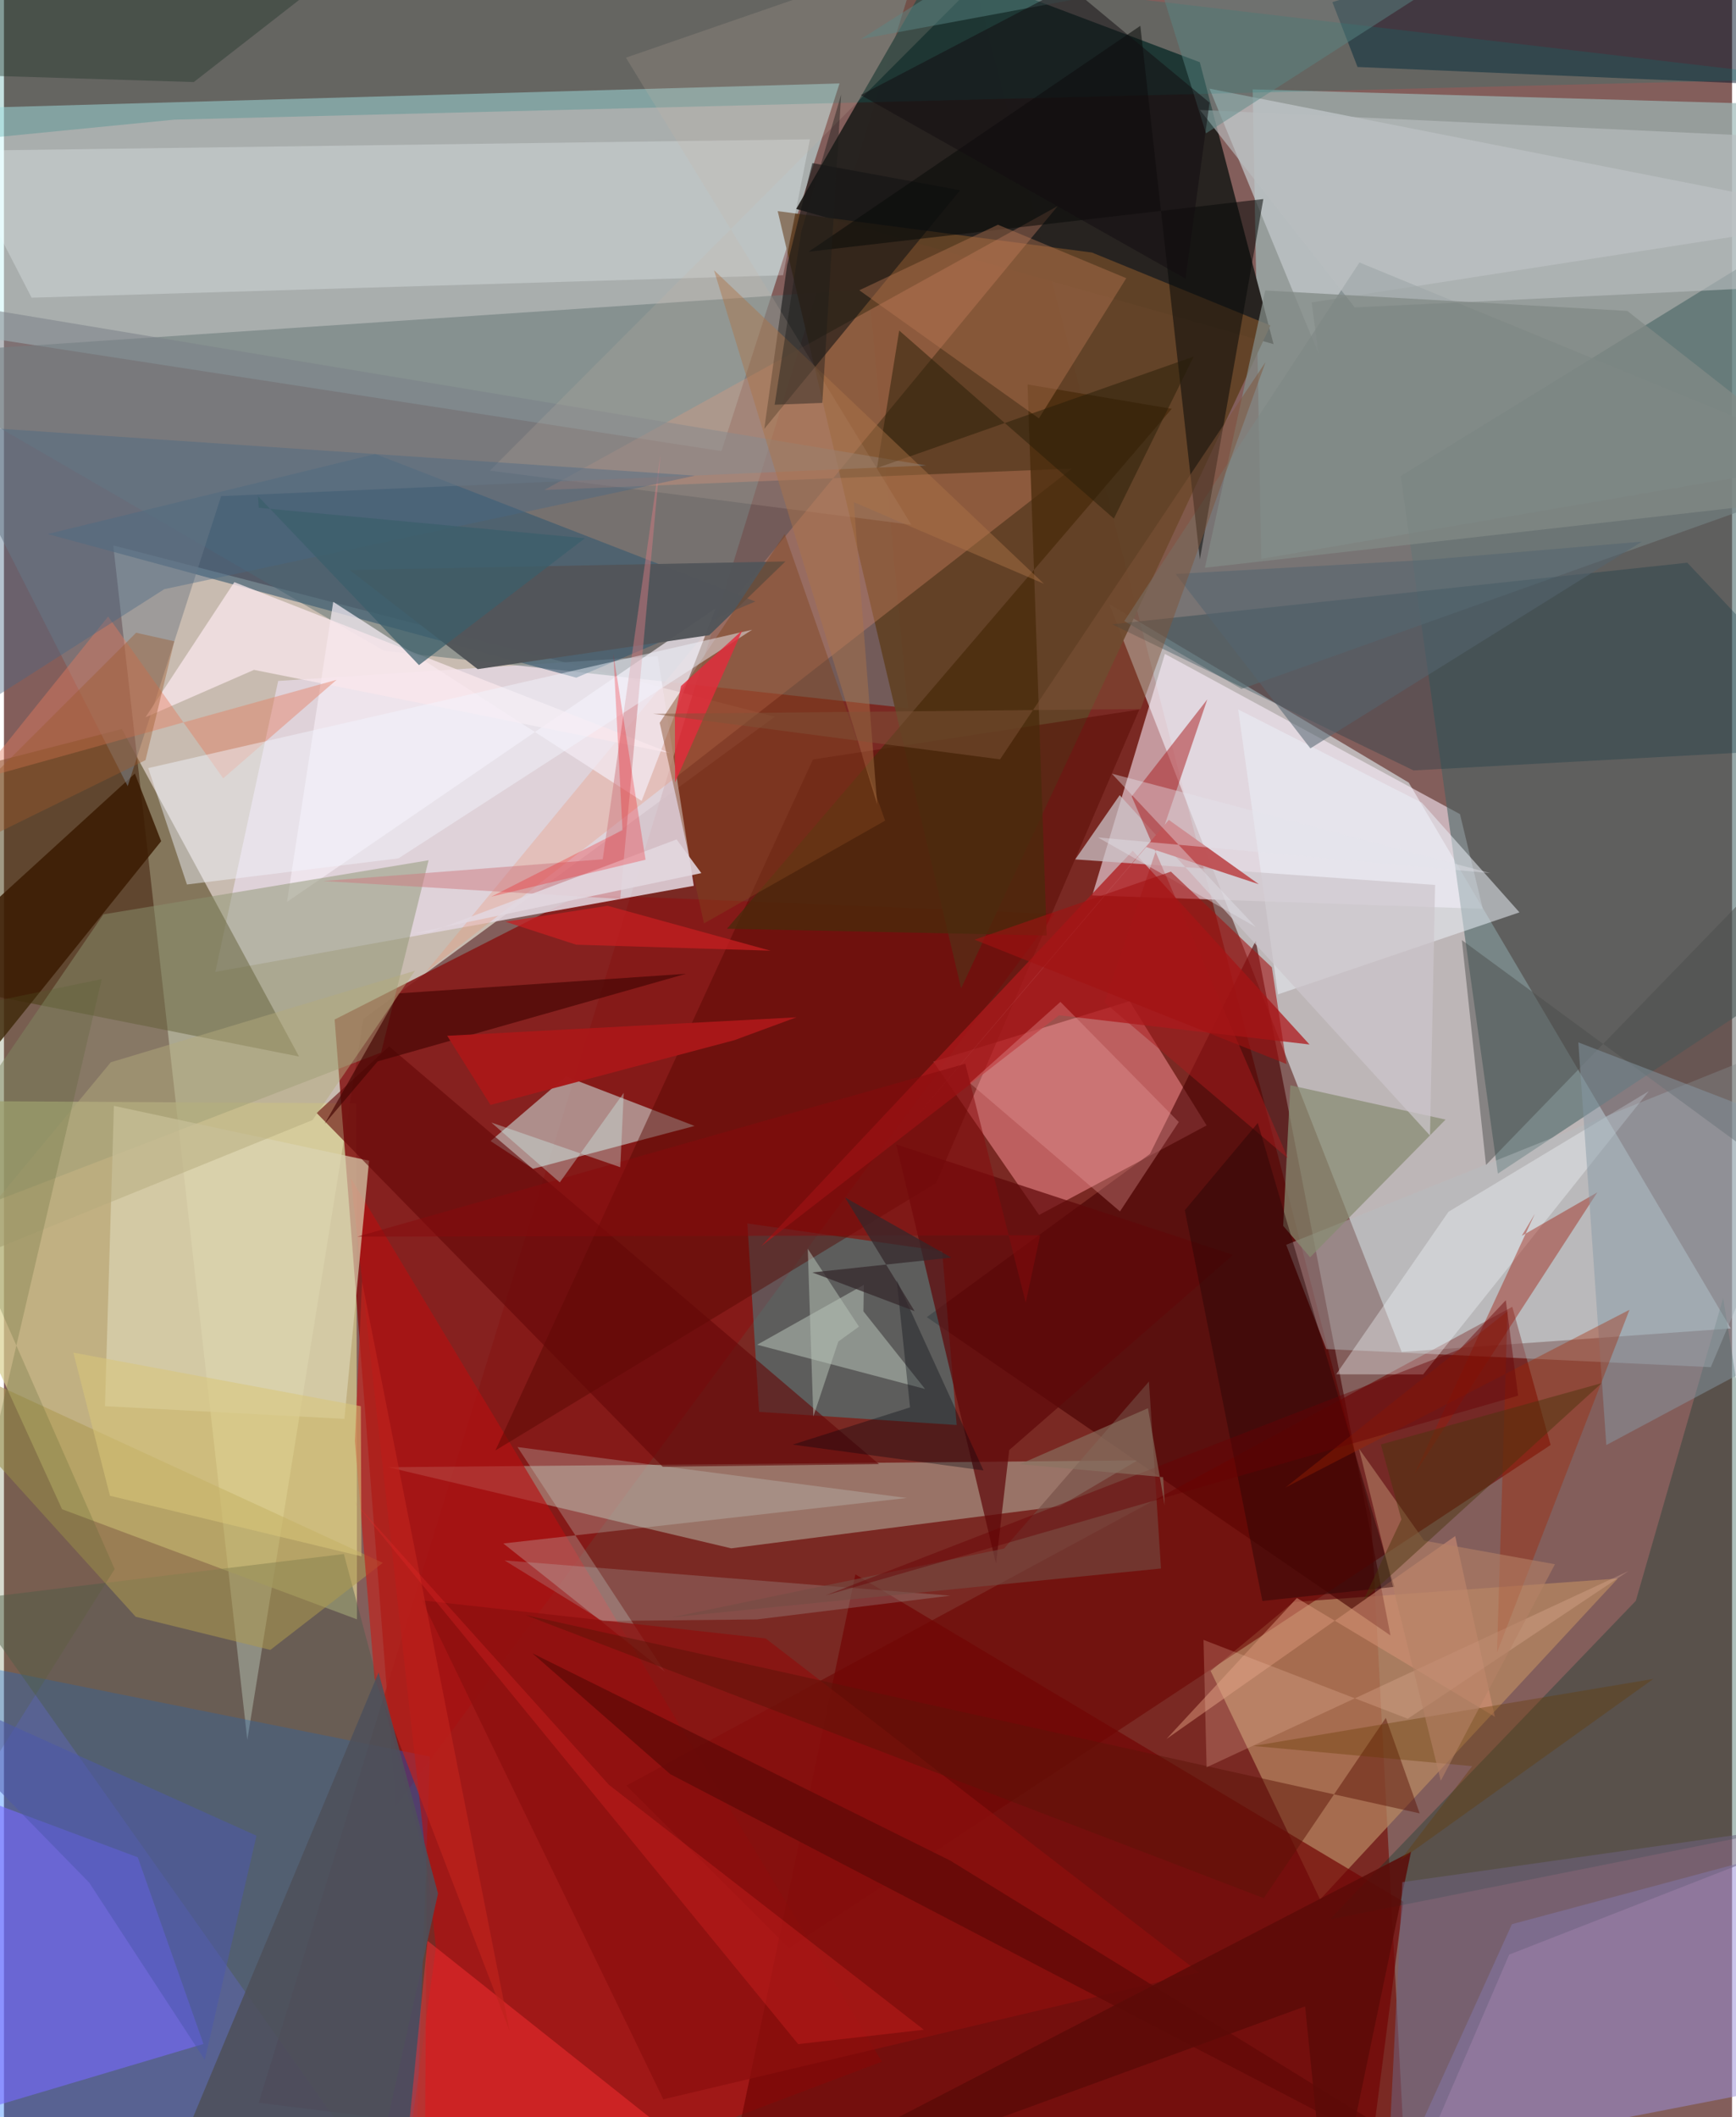 <svg xmlns="http://www.w3.org/2000/svg" width="228" height="278" viewBox="0 0 836 1024"><path fill="#835e5b" d="M0 0h836v1024H0z"/><path fill="#cdc1b5" fill-opacity=".937" d="M173.884 492.86l199.004-146.204-320.01-82.865 64.85 577.752z"/><path fill="#781e17" fill-opacity=".816" d="M455.839-62L123.196 1017.062 679.878 1086l-18.534-352.918z"/><path fill="#e5f3f8" fill-opacity=".588" d="M534.63 292.075l144.954 86.428 155.838 264.033L676.18 653.9z"/><path fill="#ccf5f8" fill-opacity=".525" d="M-62 155.116l409.114 63.071 57.104-177.826-457.964 12.95z"/><path fill="#9eb9b8" fill-opacity=".698" d="M604.098 43.222l279.167 7.958L898 220.725l-289.749 49.576z"/><path fill="#dad292" fill-opacity=".71" d="M170.495 533.633l.284 249.595L28.095 729.95-62 532.31z"/><path fill="#272320" fill-opacity=".992" d="M451.67-17.762l126.842 47.855 35.693 136.351L383.27 101.06z"/><path fill="#871817" fill-opacity=".875" d="M278.901 432.69l-118.93 60.428 29.65 380.615 318.59-431.758z"/><path fill="#0369ff" fill-opacity=".333" d="M206.037 849.6L-62 795.671-24.316 1086l223.611-43.629z"/><path fill="#e2d6de" fill-opacity=".875" d="M132.662 329.355l-30.394 140.71 231.461-41.634-17.46-111.048z"/><path fill="#fff3ff" fill-opacity=".553" d="M561.629 316.27l142.757 77.499 11.037 45.792-188.94-6.462z"/><path fill="#6e7e7e" fill-opacity=".6" d="M-62 172.178l480.371-32.256 18.928 202.59-253.391-27.698z"/><path fill="#416160" fill-opacity=".553" d="M878.043 105.605L898 451.78 722.703 567.655 675.745 230.25z"/><path fill="#c4d6c5" fill-opacity=".424" d="M548.37 706.333l-362.498 3.31 165.962 39.235 158.936-20.36z"/><path fill="#3a2d00" fill-opacity=".482" d="M-39.946 377.658l96.992-25.05 85.714 158.398-152.667-30.29z"/><path fill="#f78d93" fill-opacity=".537" d="M544.534 484.232l37.283 60.097-81.053 43.309-51.179-74.16z"/><path fill="#b98a62" fill-opacity=".698" d="M780.748 763.47L636.702 918.713l-52.946-110.544 40.09-33.33z"/><path fill="#624226" fill-opacity=".953" d="M612.682 157.428l-86.308-35.278-152.057-20.026 88.731 375.912z"/><path fill="#998ed6" fill-opacity=".522" d="M893.347 1003.105l-28.8-108.665-135.043 36.22L677.65 1045z"/><path fill="#460100" fill-opacity=".604" d="M554.391 558.125l51.166-103.067 65.207 335.962-224.308-153.974z"/><path fill="#cad9d6" fill-opacity=".588" d="M255.882 565.308l-20.473-13.424 36.483-31.226 62.218 23.92z"/><path fill="#19dce5" fill-opacity=".294" d="M460.907 689.24l-7.027-84.113-94.239-13.376 5.671 91.12z"/><path fill="#b60f10" fill-opacity=".631" d="M167.76 569.765l41.229 372.187L189.354 1086l235.365-88.865z"/><path fill="#6d0400" fill-opacity=".584" d="M729.683 632.071L301.152 863.603l78.551 78.653 368.538-243.378z"/><path fill="#c2c8ca" fill-opacity=".725" d="M632.608 146.28L898 104.917 583.22 42.874l52.737 128.197z"/><path fill="#720504" fill-opacity=".698" d="M676.977 919.789l-265.07-158.325L343.808 1086h311.714z"/><path fill="#776aff" fill-opacity=".6" d="M-62 850.946l43.9 171.743 114.618-34.105-31.79-90.267z"/><path fill="#011328" fill-opacity=".498" d="M642.654 1.03l12.177 31.367 215.612 9.157L848.454-62z"/><path fill="#ec9573" fill-opacity=".306" d="M261.367 237.01l248.4-137.35-305.778 370.568 312.704-243.61z"/><path fill="#385970" fill-opacity=".62" d="M276.886 327.763l86.606-36.841-183.829-71.32-158.503 38.69z"/><path fill="#f3ebf4" fill-opacity=".722" d="M136.946 436.184L344.352 294.12l-35.857 93.243-149.202-96.269z"/><path fill="#03382b" fill-opacity=".318" d="M831.705 627.758l40.425 254.624-230.786 46.03L789.45 774.255z"/><path fill="#8c9470" fill-opacity=".482" d="M48.125 442.253L-62 603.177l244.46-94.118 22.971-92.986z"/><path fill="#4c5c4c" fill-opacity=".463" d="M164.449 751.623L-17.4 773.62 203.347 1086l1.264-183.37z"/><path fill="#540800" fill-opacity=".451" d="M450.96 572.187l98.275-228.986-157.87 24.125L237.76 701.53z"/><path fill="#b7bec0" fill-opacity=".431" d="M639.695 652.489l186.023 8.759L898 490.495l-277.684 111.57z"/><path fill="#dbd4b3" fill-opacity=".694" d="M164.715 686.258l11.923-124.876-123.451-26.52-4.318 145.257z"/><path fill="#007e79" fill-opacity=".227" d="M82.47 57.865L-45.386 70.441 24.981-62 875.15 38z"/><path fill="#f4faff" fill-opacity=".267" d="M13.379 143.988l363.547-10.86 12.988-65.75-413.131 5.585z"/><path fill="#738182" fill-opacity=".655" d="M598.683 333.207L898 226.517l-242.254-99.56-113.759 173.438z"/><path fill="#ae191c" fill-opacity=".745" d="M366.221 602.845L510.4 491.055l121.192 14.133-85.516-93.739z"/><path fill="#0c3340" fill-opacity=".298" d="M681.921 372.628L536.086 301.94l278.26-29.775L898 360.869z"/><path fill="#141413" fill-opacity=".588" d="M462.569 92.01l-94.75 115.425 11.07-79.311 12.195-49.248z"/><path fill="#eaf0f7" fill-opacity=".529" d="M733.154 441.28l-116.852 39.674-19.216-137.819 88.885 45.125z"/><path fill="#3b1c02" fill-opacity=".851" d="M76.055 406.862L-62 578.568l9.012-98.26L63.337 374.14z"/><path fill="#7c8189" fill-opacity=".545" d="M59.856 380.231L-62 140.581l508.206 84.551-341.14 14.82z"/><path fill="#cad8cb" fill-opacity=".439" d="M415.986 621.432l-.194 12.825 29.806 37.543-81.216-21.398z"/><path fill="#cad4cc" fill-opacity=".286" d="M248.439 699.894l188.327 24.631-195.175 21.999 78.192 62.157z"/><path fill="#f8feff" fill-opacity=".349" d="M644.493 664.702l54.325-78.606 96.93-58.345-109.206 137.022z"/><path fill="#9d1a0b" fill-opacity=".416" d="M682.388 712.956L740.61 587.06l-6.32 10.667 36.54-21.025z"/><path fill="#fae7ec" fill-opacity=".749" d="M120.966 323.989L68.455 346.95l43-65.38 211.139 82.768z"/><path fill="#ae9a4f" fill-opacity=".549" d="M128.861 798.008l54.449-42.11L-62 642.925l125.724 139.05z"/><path fill="#090a09" fill-opacity=".537" d="M389.293 121.746l219.963-25.482-30.71 174.266-28.802-258.04z"/><path fill="#fe3134" fill-opacity=".467" d="M190.178 1086l285.515-57.025-150.608 5.214-120.186-95.508z"/><path fill="#878b71" fill-opacity=".718" d="M618.857 592.905l3.464-67.985 75.095 16.585-65.535 66.59z"/><path fill="#630707" fill-opacity=".604" d="M186.343 506.09l236.982 202.06-104.61 1.274-167.465-171.13z"/><path fill="#4c4d4c" fill-opacity=".482" d="M869.626 405.787l-152.66 157.67-11.668-108.76L898 596.253z"/><path fill="#492b0b" fill-opacity=".757" d="M349.79 449.187L564.93 197.73l-69.755-11.794 9.276 266.53z"/><path fill="#8c0f0e" fill-opacity=".741" d="M318.971 1015.363L202.155 774.017l166.325 18.437 209.637 161.563z"/><path fill="#b87753" fill-opacity=".412" d="M480.867 108.695l-67.083 31.701 86.895 61.955 42.262-67.795z"/><path fill="#ccc6cb" fill-opacity=".718" d="M692.35 428.017l-2.471 121.2-150.12-164.62-21.515 31.06z"/><path fill="#52555a" fill-opacity=".973" d="M341.23 307.21l36.824-35.66-210.81 4.149 61.943 47.937z"/><path fill="#5f0809" fill-opacity=".71" d="M486.312 701.343l108.282-94.38-162.956-53.457 48.29 202.767z"/><path fill="#e67b5e" fill-opacity=".424" d="M-13.046 377.173l173.966-48.375-54.843 47.653-55.673-78.27z"/><path fill="#ce7a7f" fill-opacity=".502" d="M289.674 415.6l28.008-196.062-19.55 215.247-143.706-8.661z"/><path fill="#d89478" fill-opacity=".529" d="M721.258 830.352L625.496 772.9l-63.06 68.14 139.634-98.102z"/><path fill="#889aa7" fill-opacity=".482" d="M761.635 504.159L898 556.687l-39.308 97.592-83.52 44.65z"/><path fill="#81441e" fill-opacity=".447" d="M426.258 396.93l-48.533-138.654-60.498 91.328 21.42 97.009z"/><path fill="#bbecec" fill-opacity=".188" d="M289.664 784.045l74.536-.79 93.643-11.489L242.17 754.72z"/><path fill="#460603" fill-opacity=".682" d="M180.786 513.357l149.227-42.382-139.098 9.491-35.74 63.046z"/><path fill="#a91a1d" fill-opacity=".498" d="M545.562 385.19l75.565 175.022-88.753-75.38 49.771-146.565z"/><path fill="#f2f6ff" fill-opacity=".455" d="M69.79 371.503l292.146-66.91-171.072 110.56-102.345 12.644z"/><path fill="#5b1407" fill-opacity=".478" d="M684.89 877.062L252.28 781.13l357.18 136.94 59.043-87.166z"/><path fill="#babfc0" fill-opacity=".631" d="M578.56 53.176l74.912 95.537 243.78-11.787.748-68.837z"/><path fill="#744c44" fill-opacity=".592" d="M323.175 782.206l160.632-33.23 70.118-80.794 5.81 90.448z"/><path fill="#c9b8a7" fill-opacity=".184" d="M438.933 253.807L300.9 27.897l203.641-70.433-269.482 270.18z"/><path fill="#eaa0a0" fill-opacity=".325" d="M539.908 585.925l-72.641-62.08 43.818-39.273 57.261 58.113z"/><path fill="#bf221d" fill-opacity=".675" d="M179.266 811.835l-9.485-114.798 3.449-77.268 71.387 362.507z"/><path fill="#2b0505" fill-opacity=".463" d="M672.662 767.48l-66.086-224.33-35.302 42.176 37.518 189.015z"/><path fill="#a42402" fill-opacity=".369" d="M727.361 634.213L722.3 799.218l64.086-165.72-166.476 85.974z"/><path fill="#466886" fill-opacity=".4" d="M-9.742 206.837l344.04 23.225-256.755 54.907L-62 374.039z"/><path fill="#22352b" fill-opacity=".408" d="M-62 34.932L91.833 39.69l113.39-88.357L-19.251-3.413z"/><path fill="#4d505a" fill-opacity=".867" d="M181.238 808.887l-92.837 222.566 86.327 42.568 35.26-158.2z"/><path fill="#ec2827" fill-opacity=".282" d="M445.01 981.715L292.653 863.256 169.118 725.875l215.098 262.793z"/><path fill="#818985" fill-opacity=".757" d="M898 238.725l-317.002 35.878 29.153-134.106 175.153 9.874z"/><path fill="#be5457" fill-opacity=".992" d="M563.534 396.56l43.534 31.104-54.488-17.987-112.966 132.35z"/><path fill="#598885" fill-opacity=".475" d="M542.1-62l39.405 126.503L749.231-43.22 414.608 18.892z"/><path fill="#281d07" fill-opacity=".494" d="M575.556 172.46l-38.604 78.36L433.1 159.877l-10.753 66.47z"/><path fill="#a91819" fill-opacity=".984" d="M214.436 500.978l20.937 33.44 118.01-31.328 29.99-11.056z"/><path fill="#620a07" fill-opacity=".788" d="M759.658 1086L322.331 858.09l-66.696-58.461 202.161 100.269z"/><path fill="#f6c7ab" fill-opacity=".239" d="M581.806 854.776l-1.493-61.613 98.798 38.128 106.815-71.44z"/><path fill="#e2d7df" fill-opacity=".882" d="M198.87 451.317l7.209-.478 119.314-44.844 11.976 16.31z"/><path fill="#ad7447" fill-opacity=".451" d="M343.507 130.708L503.096 282.35l-91.964-39.476 11.322 146.22z"/><path fill="#00050c" fill-opacity=".337" d="M438.336 680.702l-6.432-61.512 41.976 92.01-92.309-12.49z"/><path fill="#5c0b08" fill-opacity=".851" d="M680.72 895.606L313.057 1086l316.4-115.581L641.07 1086z"/><path fill="#6d6280" fill-opacity=".541" d="M728.187 945.361L898 879.007l-221.48 31.321L667.717 1086z"/><path fill="#e5e3ec" fill-opacity=".4" d="M529.237 405.037l76.337 43.32-69.612-74.157 183.165 48.102z"/><path fill="#e32c3c" fill-opacity=".82" d="M324.59 346.391l.053 32.03 32.546-73.548-29.642 26.94z"/><path fill="#a11212" fill-opacity=".588" d="M620.467 514.64l-150.922-60.148 94.968-32.917 48.878 46.324z"/><path fill="#643b00" fill-opacity=".349" d="M797.898 812.037l-122.264 87.57 34.654-45.378-105.837-9.768z"/><path fill="#b5a97c" fill-opacity=".478" d="M51.677 513.787l147.172-44.268-49.559 72.215-181.843 73.859z"/><path fill="#55612d" fill-opacity=".231" d="M53.556 758.915L-62 496.118l109.31-22.569L-62 942.552z"/><path fill="#4c58ac" fill-opacity=".518" d="M41.263 910.588L-62 804.908l184.168 82.962L97.16 996.294z"/><path fill="#b68166" fill-opacity=".58" d="M695.089 861.298l55.228-104.729-63.284-11.41-31.507-44.497z"/><path fill="#130d10" fill-opacity=".51" d="M571.603 134.757l-157.08-88.774L515.296-6.732l67.932 56.379z"/><path fill="#680204" fill-opacity=".427" d="M397.407 771.661l306.765-118.998 22.377-23.785 5.952 46.175z"/><path fill="#b5c1b5" fill-opacity=".518" d="M391.549 685.123l-2.694-81.143 24.775 37.666-9.986 7.21z"/><path fill="#3b5e6b" fill-opacity=".722" d="M123.244 245.595l157.834 14.721-80.299 61.383-77.858-81.711z"/><path fill="#f6010b" fill-opacity=".259" d="M294.813 316.28l15.57 99.543-74.634 17.853 63.482-32.172z"/><path fill="#c71e21" fill-opacity=".733" d="M276.809 456.915l94.014 2.898-78.83-21.715-49.407 7.697z"/><path fill="#4a340b" fill-opacity=".467" d="M666.11 698.638l106.808-29.665-115.28 105.063 18.396-39.138z"/><path fill="#546570" fill-opacity=".549" d="M687.85 270.824l104.53-8.847-160.372 99.983-65.226-84.36z"/><path fill="#7f5439" fill-opacity=".482" d="M314.07 345.256l167.813 22.014 128.424-192.098-60.406 167.753z"/><path fill="#870a0d" fill-opacity=".522" d="M170.996 598.109l330.265-.65-6.955 32.57-29.216-115.546z"/><path fill="#d8c67a" fill-opacity=".545" d="M172.955 752.758l-121.68-29.32-17.701-69.22 139.076 25.915z"/><path fill="#1e1d1b" fill-opacity=".431" d="M372.838 195.752l23.057-.876 9.113-149.183-19.35 66.624z"/><path fill="#9c592d" fill-opacity=".396" d="M63.933 306.036L-62 431.788 68.478 367.65l13.93-57.474z"/><path fill="#d2faf3" fill-opacity=".345" d="M298.168 564.548l1.673-35.993-30.945 43.33-33.114-28.948z"/><path fill="#33272b" fill-opacity=".725" d="M458.317 608.257l-51.427-29.07 33.657 54.968-49.499-18.72z"/><path fill="#8a7362" fill-opacity=".627" d="M560.792 714.443l-69.316-6.27 61.965-27.068 8.089 46.963z"/></svg>